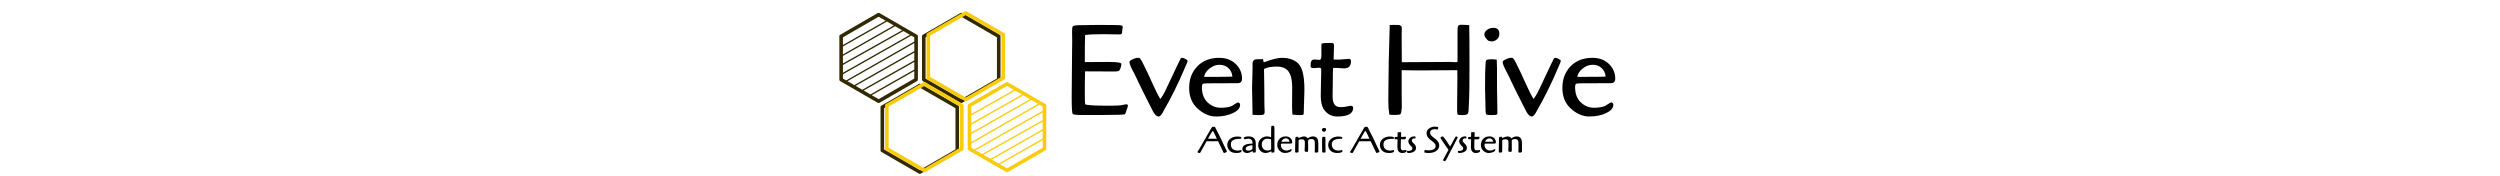 <svg xmlns="http://www.w3.org/2000/svg" xml:space="preserve" width="2000" height="141" data-id="lg_mTPmKii0Y8ZXoRzBgb" data-version="1" viewBox="0 0 2000 141"><g data-padding="20"><g transform="translate(10 2.08)scale(.971)"><rect width="495.232" height="119.78" x="372.279" y="-385.78" fill="none" rx="0" ry="0" transform="translate(491.44 385.67)"/><path d="m911.775 26.22-13.04-.21q-10.81 0-15.05.74-.21 7.21-.21 22.26l18.12-.11h1.8q10.18 0 10.18 1.64 0 1.65-.74 3.61t-1.7 2.28q-.95.32-4.03.32l-23.42-.11q-.11 3.07-.11 4.88l-.1 8.58v5.94q0 6.99.31 7.63.64 1.27 19.72 1.27 6.57 0 9.43-.32l4.46-.84q1.59 0 1.59 1 0 1.01-.96 3.24-1.06 3.6-1.48 3.92-1.17.63-16.96.63h-19.4q-5.72 0-6.62-.79-.91-.8-.91-13.62l.32-37.84.11-8.59-.11-7.95q0-3.6.64-4.24.85-.95 6.15-.95l14.94-.22 13.99.11q4.99 0 5.52.58.53.59.53 1.12l-.43 2.54q-.1.53-.1 1.22t-.06 1.01q-.05.31-.26.63-.32.64-2.12.64m33.92 53.21q2.01-2.65 3.71-5.99 1.69-3.34 6.25-13.2 4.56-9.85 6.89-14.31.32-.42 1.27-.42.96 0 2.5.85 1.53.85 1.85 1.48.11.74-2.12 5.62-8.27 19.5-17.6 35.62l-.84 1.59q-1.91 3.18-3.18 3.18-2.44 0-4.67-4.03-10.07-19.72-12.45-24.97-2.39-5.24-3.77-7.68-3.28-6.04-3.28-8.27 0-1.06 2.65-2.22 2.65-1.17 3.66-1.17h1.53q.53 0 1.54 1.43t2.12 3.87 2.12 4.29q1.01 1.86 5.09 10.97 4.08 9.12 6.73 13.36m63.6-13.04-24.28.11q-3.92 0-4.55.63-.53.75-.53 2.44 0 8.27 4.71 12.67 4.72 4.4 10.76 4.4t9.44-1.59q.1 0 2.12-1.38 2.01-1.38 2.81-1.38.79 0 1.21.64.43.63.43 1.27 0 4.03-5.94 6.84-5.93 2.81-13.83 2.81t-15.05-6.36q-7.16-6.36-7.16-17.18 0-10.81 6.73-17.8 6.73-7 18.08-7 8.26 0 13.35 4.88 5.41 5.08 5.41 12.29 0 3.71-3.71 3.71m-27.56-5.19q20.14 0 23.32-.21-.32-4.24-3.23-7-2.92-2.76-7.37-2.76t-8.32 3.13-4.4 6.84m43.55-14.52 4.99-.11q0 .53.63 2.65.64-.21 3.61-1.27 6.99-2.44 11.6-2.44t8.11 1.43 5.41 3.6q1.91 2.18 3.07 5.78 1.7 5.83 1.7 15.48l-.53 18.12q0 2.12-.37 2.44t-2.97.32-5.99-.42q-.32-2.55-.32-8.91l.11-13.57q0-8.48-2.86-12.77-2.87-4.29-9.81-4.29t-10.55 2.01l.22 14.21q.1 9.54.1 14.84l.21 6.25q0 1.7-.84 2.17-.85.48-3.61.48l-5.51-.21-.42-22.16.42-16.11v-3.81q0-3.71 3.6-3.71m62.54 15.26-.21 15.26q0 4.35 1.49 6.63 1.48 2.28 4.98 2.28t5.93-.64q4.56-1.27 4.56 1.27 0 7.11-13.14 7.11-7.42 0-11.56-6.68-2.01-4.24-2.01-10.07l.21-12.3.21-8.9q0-1.49-.42-1.86t-1.59-.37l-4.13.32q-2.65 0-2.65-1.7 0-2.96.69-4.18.68-1.22 2.59-1.22l4.14.32q1.48 0 1.48-3.61v-6.57q0-2.76.11-3.18 1.27-.64 8.37-.64 1.91 0 1.91 2.02l-.32 11.66q1.27.1 4.13.1l8.48-.63q1.7 0 1.7 2.01 0 5.83-5.72 5.83l-6.89-.42q-1.7 0-2.12.21-.22 1.91-.22 7.95m105.79-43.67 3.5.1 3.07.22q.22 8.05.22 31.74t-.32 29.05q-.32 5.35-.32 7.26 0 3.71-.74 4.87-.74 1.17-4.4 1.17t-4.03-.58q-.37-.59-.37-2.92v-5.62l.21-21.94q0-3.5-.1-5.93l-32.55.21q-4.98 0-13.25-.21v20.14l.11 10.07q-.32 5.4-1.17 6.04-.84.63-4.5.63t-4.61-.31q-.85-5.09-.85-11.24l.11-11.87q0-16.33 1.06-50.67 1.48-.11 4.08-.11 2.59 0 3.44.11t1.65.69q.79.58.79 1.75l-.11 4.66v5.41q0 16.43.11 18.12l39.33-.21 5.4.21q.85 0 1.01-.26.16-.27.16-1.33V23.36q.1-.64.1-1.7t.06-1.48q.05-.43.37-.96.42-.95 2.54-.95m22.9 13.36q-1.06-.31-2.49-2.17-1.43-1.85-1.38-3.5.05-1.64 2.12-3.39t5.35-1.75q4.88 0 4.88 4.67 0 3.28-2.07 4.87t-3.71 1.59-2.7-.32m6.57 22.69v15.26l.32 20.99q0 1.27-.32 1.59-1.06.53-4.45.53t-4.19-.48q-.79-.47-.79-2.91l-.43-19.4q0-10.18.11-12.93l.32-6.26q0-2.96.95-3.49t3.66-.53q2.7 0 4.61.31.21 4.67.21 7.32m30.1 25.11q2.02-2.65 3.71-5.99 1.7-3.34 6.26-13.2 4.56-9.85 6.89-14.31.32-.42 1.27-.42t2.49.85 1.86 1.48q.1.74-2.12 5.62-8.27 19.5-17.6 35.62l-.85 1.59q-1.91 3.18-3.18 3.18-2.44 0-4.66-4.03-10.07-19.72-12.46-24.97-2.38-5.24-3.76-7.68-3.29-6.04-3.29-8.27 0-1.06 2.65-2.22 2.65-1.17 3.66-1.17h1.54q.53 0 1.54 1.43 1 1.43 2.12 3.87 1.11 2.44 2.12 4.29 1 1.86 5.08 10.97 4.08 9.12 6.73 13.36m63.6-13.04-24.27.11q-3.92 0-4.56.63-.53.75-.53 2.44 0 8.27 4.72 12.67t10.76 4.4 9.43-1.59q.11 0 2.12-1.38 2.02-1.38 2.81-1.38.8 0 1.22.64.42.63.42 1.27 0 4.03-5.93 6.84-5.94 2.81-13.83 2.81-7.9 0-15.06-6.36-7.15-6.36-7.15-17.18 0-10.81 6.73-17.8 6.73-7 18.07-7 8.27 0 13.36 4.88 5.4 5.08 5.4 12.29 0 3.71-3.71 3.71m-27.56-5.19q20.14 0 23.32-.21-.31-4.24-3.23-7-2.91-2.76-7.37-2.76-4.45 0-8.32 3.13t-4.4 6.84"/><path fill="#322902" d="M813.292 26.478 782.42 8.644a1.48 1.48 0 0 0-1.48 0l-30.888 17.834a1.48 1.48 0 0 0-.74 1.288v35.668a1.48 1.48 0 0 0 .74 1.272L780.94 82.54a1.48 1.48 0 0 0 1.48 0l30.872-17.834a1.48 1.48 0 0 0 .74-1.287v-35.67a1.48 1.48 0 0 0-.74-1.272m-2.22 36.097-29.392 16.96-29.408-16.96v-33.95l29.408-16.99 29.392 16.99Zm-65.12.844V27.75a1.48 1.48 0 0 0-.74-1.273L714.31 8.643a1.48 1.48 0 0 0-1.48 0l-30.858 17.834a1.48 1.48 0 0 0-.74 1.288v35.668a1.48 1.48 0 0 0 .74 1.272l30.858 17.834a1.48 1.48 0 0 0 1.48 0l30.888-17.834a1.48 1.48 0 0 0 .74-1.287m-2.96-8.26-36.143 20.5-5.565-3.226L742.99 48.9Zm0-7.547-42.833 24.185-5.476-3.182 48.308-27.41Zm-49.433 20.366-5.58-3.241L742.99 33.36v6.542Zm-9.354-25.308v-6.497L720.466 15.6l5.58 3.226Zm42.964-23.191 5.758 3.315-48.722 27.35v-6.216ZM684.19 51.416l49.832-27.972 5.372 3.108L684.19 57.78Zm29.378-39.782 5.772 3.33-35.15 19.935v-6.275ZM684.19 59.068l56.314-31.88 2.472 1.436v3.448l-56.122 32.042-2.664-1.54Zm29.378 20.483-5.624-3.256 35.032-19.862v6.142Zm65.564 5.328L748.26 67.045a1.48 1.48 0 0 0-1.48 0l-30.873 17.819a1.48 1.48 0 0 0-.74 1.273v35.668a1.48 1.48 0 0 0 .74 1.287l30.888 17.82a1.48 1.48 0 0 0 1.48 0l30.858-17.82a1.48 1.48 0 0 0 .74-1.272V86.152a1.48 1.48 0 0 0-.74-1.273m-2.22 36.082-29.393 16.976-29.393-16.961V87.01l29.408-16.976 29.378 16.976Zm-62.13-39.693"/><path fill="#f9cc0b" d="m719.637 121.732 30.872 17.834a1.48 1.48 0 0 0 1.48 0l30.888-17.834a1.48 1.48 0 0 0 .74-1.288V84.776a1.48 1.48 0 0 0-.74-1.272L751.989 65.67a1.48 1.48 0 0 0-1.48 0l-30.872 17.834a1.48 1.48 0 0 0-.74 1.287v35.668a1.48 1.48 0 0 0 .74 1.273m2.22-36.097 29.392-16.961 29.408 16.96v33.952l-29.408 16.99-29.392-16.99Zm65.12-.844v35.668a1.48 1.48 0 0 0 .74 1.273l30.902 17.834a1.48 1.48 0 0 0 1.48 0l30.858-17.834a1.48 1.48 0 0 0 .74-1.288V84.776a1.48 1.48 0 0 0-.74-1.272L820.099 65.67a1.48 1.48 0 0 0-1.48 0L787.73 83.504a1.48 1.48 0 0 0-.74 1.287m2.96 8.259 36.142-20.498 5.565 3.226-41.721 23.532Zm0 7.548 42.832-24.184 5.476 3.182-48.308 27.41Zm49.432-20.365 5.58 3.24-55.026 31.377v-6.542Zm9.354 25.308v6.497l-36.275 20.572-5.58-3.226Zm-42.964 23.19-5.758-3.314 48.722-27.35v6.216Zm42.964-31.937-49.832 27.972-5.372-3.108 55.204-31.228Zm-29.378 39.782-5.772-3.33 35.15-19.935v6.275Zm29.378-47.434-56.314 31.88-2.472-1.436v-3.448l56.122-32.042 2.664 1.539Zm-29.378-20.483 5.624 3.256-35.032 19.862v-6.142Zm-65.564-5.328 30.873 17.834a1.48 1.48 0 0 0 1.48 0l30.873-17.82a1.48 1.48 0 0 0 .74-1.272V26.405a1.48 1.48 0 0 0-.74-1.287l-30.888-17.82a1.48 1.48 0 0 0-1.48 0l-30.858 17.82a1.48 1.48 0 0 0-.74 1.272v35.668a1.48 1.48 0 0 0 .74 1.273m2.22-36.082 29.393-16.976 29.393 16.96V61.2l-29.408 16.976L756.015 61.2Zm62.13 39.693"/><rect width="291.821" height="33.9" x="473.984" y="-342.84" fill="none" rx="0" ry="0" transform="translate(491.44 440.51)"/><path d="m989.055 114.24-5.22-.03q-3.21 5.82-3.6 6.45t-.75 1.41q-.84 1.83-1.38 1.83-1.29 0-1.83-.6-.03-.06-.03-.18t.19-.47q.2-.34.63-.94.44-.6.59-.84 3.6-6.39 6.52-11.36 2.93-4.96 3.33-5.73.41-.76.71-1.15.54-.33 1.24-.33.71 0 .92.06t.36.22q.15.17.22.29.08.12.23.45l.48 1.05q.33.72 2.13 4.15 1.8 3.44 2.4 4.79t1.17 2.67q1.2 2.73 2.17 4.45.98 1.73.98 2.27 0 .33-.92.76-.91.44-1.27.44-.63 0-1.17-1.62l-.57-1.14q-.57-1.23-1.53-3.23-.96-1.99-1.83-3.76-.69.03-1.41.03-.69.06-2.76.06m-4.08-2.07 3.27-.03h4.02q-.3-.6-.71-1.5-.4-.9-.48-1.04-.07-.13-.22-.46t-.3-.63-.35-.72q-.19-.42-.37-.77-.18-.34-.36-.64-.39-.69-.54-.69t-.39.31q-.24.32-.56.83-.31.51-.58.99-.81 1.5-.95 1.71-.13.21-.33.57-.19.36-.54.96-.34.6-.61 1.11m27.12 9.3q.51 0 .51.72 0 1.71-4.44 1.71-1.89 0-3.36-.6t-2.28-1.56q-1.68-1.98-1.68-4.41 0-3.12 2.34-5.06 2.34-1.93 5.82-1.93t3.48.99q0 .69-.24.78t-.36.09h-.54q-3.57 0-5.55 1.03-1.98 1.04-1.98 3.56t1.51 3.82q1.52 1.31 4.25 1.31.63 0 1.44-.23.81-.22 1.08-.22m10.57 2.1q-.9 0-.84-.99 0-.33-.09-.33-.24.09-.96.51-3.57 2.19-6.27.27-1.23-.87-1.23-2.4 0-2.31 2.14-3.36 2.15-1.05 5.33-1.05.57 0 .84.03 0-.51.03-.72 0-1.71-.95-2.57-.94-.85-2.62-.85-.81 0-1.74.24t-1.2.24-.44-.33q-.16-.33-.16-.87t1.33-.86q1.34-.31 2.57-.31 2.91 0 4.42 1.53 1.52 1.53 1.52 4.47v6.18q0 .81-.3.99t-1.38.18m-1.11-3.15q.06-.84.06-1.8t-.03-1.08q-4.14.39-5.04 1.5-.48.57-.48 1.32 0 1.59 2.37 1.59 1.2 0 2.14-.56.95-.55.98-.97m18.14-17.31v.78l.03 11.97v6.09q0 .27-.02.36l-.03.3q-.01.21-.04.3-.12.36-.2.42-.07.06-.16.12-.21.12-.99.12t-1.05-.09q-.06-.15-.09-.54t-.06-.51q-.63.45-2.03.96-1.39.51-2.5.51-2.79 0-4.52-1.89-1.72-1.89-1.72-4.68 0-3.87 3.36-5.97 1.65-1.14 4.2-1.14.69 0 3.06.63l.03-1.32v-1.59q0-3.36.04-3.93.05-.57.05-1.11t.03-.71q.03-.16.15-.4.21-.36.96-.36t1 .12q.26.12.38.45.12.45.12 1.11m-10.41 13.56q0 2.43 1.26 3.79 1.26 1.37 3.42 1.37 1.08 0 1.8-.21 1.23-.39 1.23-1.08v-5.55q0-1.98-.18-2.19-.18-.3-1.1-.47-.91-.16-1.81-.16-2.04 0-3.3 1.26t-1.32 3.24m24.03-.54-6.87.03q-1.11 0-1.29.18-.15.21-.15.69 0 2.34 1.33 3.58 1.34 1.25 3.05 1.25t2.67-.45q.03 0 .6-.39t.79-.39q.23 0 .35.18t.12.36q0 1.14-1.68 1.93-1.68.8-3.92.8-2.23 0-4.26-1.8-2.02-1.8-2.02-4.86t1.9-5.04q1.91-1.98 5.12-1.98 2.34 0 3.78 1.38 1.53 1.44 1.53 3.48 0 1.05-1.05 1.05m-7.8-1.47q5.7 0 6.6-.06-.09-1.2-.92-1.98-.82-.78-2.08-.78t-2.36.88q-1.09.89-1.24 1.94m12.49-4.13 1.29.03q.03.03.27 1.02.24-.09 1.26-.51 2.07-.81 3.24-.81 1.95 0 3.12 1.59l.3-.21q.33-.21.42-.27l.36-.21q.3-.18.45-.24t.46-.21q.32-.15.54-.21.23-.06.53-.15.57-.12 1.29-.12 3.15 0 4.02 3 .24.66.3 3.18v5.58q0 1.02-.35 1.3-.34.29-1.29.29-.94 0-1.14-.14-.19-.13-.19-.67l.09-1.8v-4.38q0-.66-.02-1.14-.01-.48-.15-1.2-.13-.72-.4-1.02-.75-.84-2.22-.84-2.79 0-2.79 1.83l.09 2.73v4.08q0 1.32-.24 1.74-.12.21-.54.21-1.68 0-1.95-.42-.21-.3-.17-.93.05-.63.05-.72l.15-5.31q0-1.71-.57-2.34t-1.77-.63q-2.88 0-2.88 1.11l.06 2.46-.06 5.19q0 .18.01.55.02.38-.01.5l-.03.36q-.03.24-.09.33-.36.33-.6.36-.66.09-1.04.09-.37 0-.51-.03-.13-.03-.22-.11-.09-.07-.15-.15-.06-.07-.11-.24-.04-.16-.06-.3-.01-.13-.01-.4v-1.53l.12-6.24.06-2.49.06-.6q0-.36.16-.59.17-.22.26-.25.36-.12.6-.12m21.86-4.24q-.3-.09-.71-.62-.4-.52-.39-.99.02-.46.6-.96.59-.49 1.52-.49 1.38 0 1.38 1.32 0 .93-.59 1.38-.58.45-1.05.45-.46 0-.76-.09m1.86 6.42v4.32l.09 5.94q0 .36-.09.45-.3.15-1.26.15t-1.19-.14q-.22-.13-.22-.82l-.12-5.49q0-2.88.03-3.66l.09-1.77q0-.84.27-.99t1.03-.15q.77 0 1.31.09.06 1.32.06 2.07m13.53 8.76q.51 0 .51.72 0 1.71-4.44 1.71-1.89 0-3.36-.6t-2.28-1.56q-1.68-1.98-1.68-4.41 0-3.12 2.34-5.06 2.34-1.93 5.82-1.93t3.48.99q0 .69-.24.78t-.36.09h-.54q-3.57 0-5.55 1.03-1.98 1.04-1.98 3.56t1.51 3.82q1.52 1.31 4.25 1.31.63 0 1.44-.23.81-.22 1.08-.22m19.53-7.23-5.22-.03q-3.21 5.82-3.6 6.45t-.75 1.41q-.84 1.83-1.38 1.83-1.29 0-1.83-.6-.03-.06-.03-.18t.19-.47q.2-.34.63-.94.44-.6.59-.84 3.6-6.39 6.52-11.36 2.93-4.96 3.33-5.73.41-.76.71-1.15.54-.33 1.24-.33.71 0 .92.06t.36.22q.15.17.22.29.08.12.23.45l.48 1.05q.33.72 2.13 4.15 1.8 3.44 2.4 4.79t1.17 2.67q1.2 2.73 2.17 4.45.98 1.73.98 2.27 0 .33-.92.76-.91.44-1.27.44-.63 0-1.17-1.62l-.57-1.14q-.57-1.23-1.53-3.23-.96-1.99-1.83-3.76-.69.03-1.41.03-.69.06-2.76.06m-4.08-2.07 3.27-.03h4.02q-.3-.6-.71-1.5-.4-.9-.48-1.04-.07-.13-.22-.46t-.3-.63-.35-.72q-.19-.42-.37-.77-.18-.34-.36-.64-.39-.69-.54-.69t-.39.31q-.24.32-.56.83-.31.51-.58.99-.81 1.5-.95 1.71-.13.21-.33.57-.19.36-.54.96-.34.6-.61 1.11m27.12 9.3q.51 0 .51.72 0 1.71-4.44 1.71-1.89 0-3.36-.6t-2.28-1.56q-1.68-1.98-1.68-4.41 0-3.12 2.34-5.06 2.34-1.93 5.82-1.93t3.48.99q0 .69-.24.78t-.36.09h-.54q-3.57 0-5.55 1.03-1.98 1.04-1.98 3.56t1.51 3.82q1.52 1.31 4.25 1.31.63 0 1.44-.23.81-.22 1.08-.22m6.03-6.6-.06 4.32q0 1.23.42 1.87.42.65 1.41.65t1.68-.18q1.29-.36 1.29.36 0 2.01-3.72 2.01-2.1 0-3.27-1.89-.57-1.2-.57-2.85l.06-3.48.06-2.52q0-.42-.12-.53-.12-.1-.45-.1l-1.17.09q-.75 0-.75-.48 0-.84.19-1.19.2-.34.74-.34l1.17.09q.42 0 .42-1.02v-1.86q0-.78.03-.9.36-.18 2.37-.18.54 0 .54.57l-.09 3.3q.36.03 1.17.03l2.4-.18q.48 0 .48.57 0 1.65-1.62 1.65l-1.95-.12q-.48 0-.6.06-.06.54-.06 2.25m5.28 7.2 1.08.12q1.2 0 2.16-.53.96-.52.96-1.51 0-.36-.14-.77-.13-.4-.96-1.17-.82-.76-1.51-1.75t-.69-2.22q0-1.2 1.08-2.52.51-.63 1.53-1.07 1.02-.43 1.99-.43.98 0 1.2.22.23.23.17.65l-.24.87q-.45-.12-1.04-.12-.58 0-1.21.46-.63.47-.63 1.19t.54 1.45q.54.74 1.2 1.28t1.2 1.47.54 2.01q0 2.07-1.83 3.13-1.83 1.07-4.35 1.07-.66 0-.96-.26-.3-.25-.3-.81 0-.55.21-.76m24.84-17.46q-.99-.33-2.39-.33-1.39 0-2.5.7-1.11.71-1.11 2.01 0 1.31.78 2.27t1.89 1.75q1.11.8 2.2 1.68 1.1.89 1.88 2.21t.78 2.97-1.38 3.33q-2.25 2.7-7.44 2.7-.72 0-1.28-.08-.55-.07-.85-.1t-.63-.09q-.72-.12-.72-.36 0-1.59.57-1.95 1.23.39 2.52.39 6.24 0 6.24-3.57 0-1.86-2.64-3.81-1.11-.81-2.21-1.68-1.09-.87-1.87-2.18-.78-1.3-.78-2.86 0-2.37 2.05-3.9 2.06-1.53 4.82-1.53.6 0 1.6.13 1.01.14 1.08.35.08.21.08.48t-.18.79q-.18.53-.51.68m10.41 13.89q.48-.48.81-1.14l.42-.84q.12-.18 1.14-2.16 2.13-4.14 2.61-4.14.3 0 .82.27.53.27.59.48 0 .15-3.08 6.01-3.07 5.87-3.31 6.35-3.51 7.29-4.11 7.29-.48 0-1.05-.26-.57-.25-.63-.46 0-.18.45-1.17.33-.6.93-1.65 1.41-2.46 1.69-3.11.29-.64.6-1.17.32-.52.56-.97t.24-.6-.74-1.11q-.73-.96-1.45-2-.72-1.03-1.59-2.32t-1.11-1.65l-.69-1.05q-.99-1.47-.99-1.82 0-.34.69-.7t1.02-.36.9.58q.57.59 1.32 1.65.75 1.07 1.38 2.03t1.44 2.25 1.14 1.77m6.63 3.57 1.08.12q1.2 0 2.16-.53.96-.52.96-1.51 0-.36-.14-.77-.13-.4-.96-1.17-.82-.76-1.51-1.75t-.69-2.22q0-1.2 1.08-2.52.51-.63 1.53-1.07 1.02-.43 1.99-.43.98 0 1.2.22.23.23.17.65l-.24.87q-.45-.12-1.04-.12-.58 0-1.21.46-.63.47-.63 1.19t.54 1.45q.54.74 1.2 1.28t1.2 1.47.54 2.01q0 2.07-1.83 3.13-1.83 1.07-4.35 1.07-.66 0-.96-.26-.3-.25-.3-.81 0-.55.21-.76m13.41-7.2-.06 4.32q0 1.23.42 1.87.42.65 1.41.65t1.68-.18q1.29-.36 1.29.36 0 2.01-3.72 2.01-2.1 0-3.27-1.89-.57-1.2-.57-2.85l.06-3.48.06-2.52q0-.42-.12-.53-.12-.1-.45-.1l-1.17.09q-.75 0-.75-.48 0-.84.19-1.19.2-.34.74-.34l1.17.09q.42 0 .42-1.02v-1.86q0-.78.03-.9.36-.18 2.37-.18.54 0 .54.57l-.09 3.3q.36.03 1.17.03l2.4-.18q.48 0 .48.57 0 1.65-1.62 1.65l-1.95-.12q-.48 0-.6.06-.06.54-.06 2.25m16.68 1.26-6.87.03q-1.11 0-1.29.18-.15.21-.15.69 0 2.34 1.33 3.58 1.34 1.25 3.05 1.25t2.67-.45q.03 0 .6-.39t.79-.39q.23 0 .35.18t.12.36q0 1.14-1.68 1.93-1.68.8-3.92.8-2.23 0-4.26-1.8-2.02-1.8-2.02-4.86t1.9-5.04q1.91-1.98 5.12-1.98 2.34 0 3.78 1.38 1.53 1.44 1.53 3.48 0 1.05-1.05 1.05m-7.8-1.47q5.7 0 6.6-.06-.09-1.2-.92-1.98-.82-.78-2.08-.78t-2.36.88q-1.09.89-1.24 1.94m12.49-4.13 1.29.03q.03.03.27 1.02.24-.09 1.26-.51 2.07-.81 3.24-.81 1.95 0 3.12 1.59l.3-.21q.33-.21.42-.27l.36-.21q.3-.18.45-.24t.46-.21q.32-.15.54-.21.23-.06.53-.15.57-.12 1.29-.12 3.15 0 4.02 3 .24.66.3 3.18v5.58q0 1.02-.35 1.3-.34.29-1.29.29-.94 0-1.14-.14-.19-.13-.19-.67l.09-1.8v-4.38q0-.66-.02-1.14-.01-.48-.15-1.2-.13-.72-.4-1.02-.75-.84-2.22-.84-2.79 0-2.79 1.83l.09 2.73v4.08q0 1.32-.24 1.74-.12.21-.54.21-1.68 0-1.95-.42-.21-.3-.17-.93.05-.63.05-.72l.15-5.31q0-1.71-.57-2.34t-1.77-.63q-2.88 0-2.88 1.11l.06 2.46-.06 5.19q0 .18.01.55.02.38-.01.5l-.03.36q-.03.24-.09.33-.36.33-.6.36-.66.09-1.04.09-.37 0-.51-.03-.13-.03-.22-.11-.09-.07-.15-.15-.06-.07-.11-.24-.04-.16-.06-.3-.01-.13-.01-.4v-1.53l.12-6.24.06-2.49.06-.6q0-.36.16-.59.17-.22.26-.25.36-.12.6-.12"/></g><path fill="transparent" stroke="transparent" d="M661 0h678v141H661z"/></g></svg>